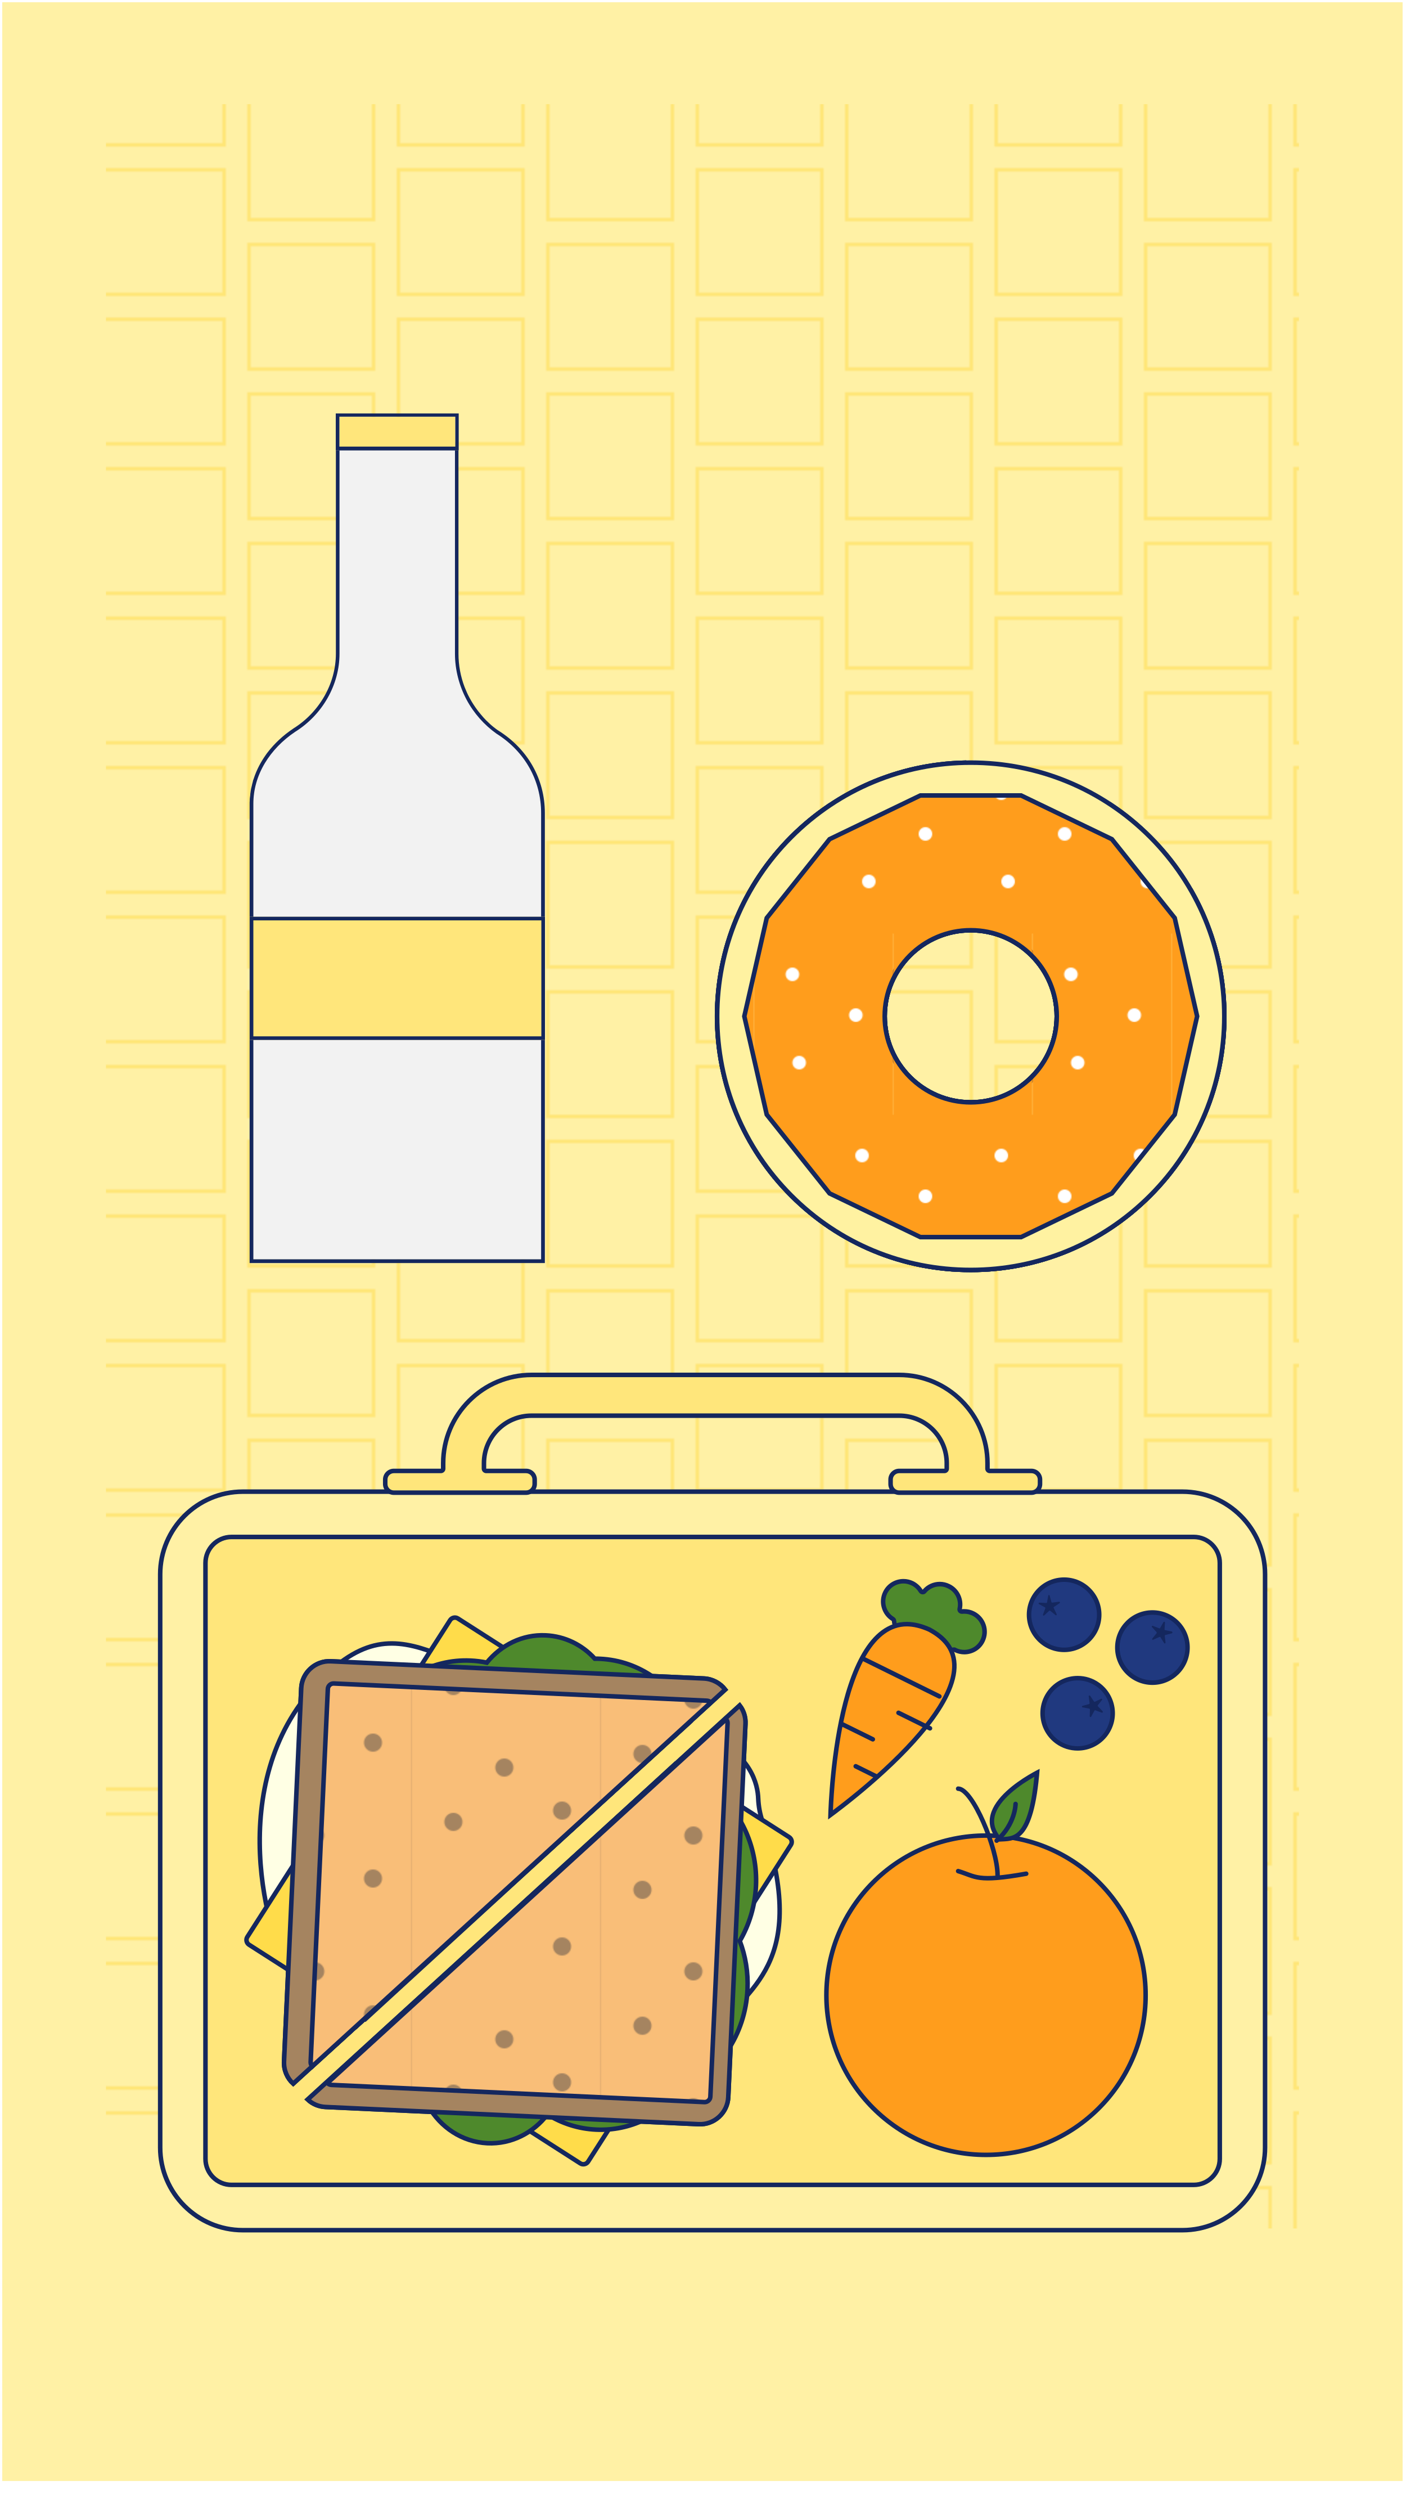 <?xml version="1.0" encoding="utf-8"?>
<!-- Generator: Adobe Illustrator 21.1.0, SVG Export Plug-In . SVG Version: 6.00 Build 0)  -->

<?xml-stylesheet type="text/css" href="../../../css/game_animation.css"?>

<svg version="1.1" id="lunchSVG" xmlns="http://www.w3.org/2000/svg" xmlns:xlink="http://www.w3.org/1999/xlink" x="0px" y="0px"
	 viewBox="0 0 1242 2208" style="enable-background:new 0 0 1242 2208;" xml:space="preserve">
<style type="text/css">
	.st0{fill:none;}
	.st1{fill:#FF9D1C;}
	.st2{fill:#FFFFFF;}
	.st3{fill:#F9BE78;}
	.st4{fill:#A58460;}
	.st5{fill:#FFF1A5;}
	.st6{fill:none;stroke:#FFDC4A;stroke-width:3;stroke-miterlimit:10;}
	.st7{opacity:0.5;fill:url(#pattern_2_);enable-background:new    ;}
	.st8{fill:#FFF1A5;}
	.st9{fill:#14275E;}
	.st10{fill:#FFE67B;}
	.st11{fill:none;stroke:#14275E;stroke-width:4;stroke-linecap:round;stroke-linejoin:round;stroke-miterlimit:10;}
	.st12{fill:#4E892C;}
	.st13{fill:#4E892C;stroke:#14275E;stroke-width:4;stroke-linecap:round;stroke-linejoin:round;stroke-miterlimit:10;}
	.st14{fill:#20397F;}
	.st15{fill:#A58460;stroke:#14275E;stroke-width:4;stroke-miterlimit:10;}
	.st16{fill:url(#SVGID_6_);stroke:#14275E;stroke-width:4;stroke-miterlimit:10;}
	.st17{fill:#FFFFE4;stroke:#14275E;stroke-width:4;stroke-miterlimit:10;}
	.st18{fill:#FFDC4A;stroke:#14275E;stroke-width:4;stroke-miterlimit:10;}
	.st19{fill:#4E892C;stroke:#14275E;stroke-width:4;stroke-miterlimit:10;}
	.st20{fill:url(#SVGID_7_);stroke:#14275E;stroke-width:4;stroke-miterlimit:10;}
	.st21{fill:url(#SVGID_8_);stroke:#14275E;stroke-width:4;stroke-miterlimit:10;}
	.st22{fill:url(#SVGID_9_);stroke:#14275E;stroke-width:4;stroke-miterlimit:10;}
	.st23{fill:#F2F2F2;}
	.st24{fill:#FFF2A1;stroke:#14275E;stroke-width:4;stroke-miterlimit:10;}
	.st25{fill:url(#SVGID_10_);stroke:#14275E;stroke-width:4;stroke-miterlimit:10;}
	.st26{fill:url(#SVGID_11_);stroke:#14275E;stroke-width:4;stroke-miterlimit:10;}
	.st27{fill:url(#SVGID_12_);stroke:#14275E;stroke-width:4;stroke-miterlimit:10;}
	.st28{fill:url(#SVGID_13_);stroke:#14275E;stroke-width:4;stroke-miterlimit:10;}
</style>
<pattern  y="2208" width="246" height="320" patternUnits="userSpaceOnUse" id="SVGID_1_" viewBox="61.5 -400 246 320" style="overflow:visible;">
	<g>
		<rect x="61.5" y="-400" class="st0" width="246" height="320"/>
		<g>
			<rect x="61.5" y="-400" class="st0" width="246" height="320"/>
			<g>
				<rect x="61.5" y="-400" class="st0" width="246" height="320"/>
				<g>
					<rect x="184.5" y="-160" class="st1" width="123" height="160"/>
					<circle class="st2" cx="218.5" cy="-124" r="6"/>
					<circle class="st2" cx="274.5" cy="-88" r="6"/>
				</g>
				<g>
					<rect x="61.5" y="-160" class="st1" width="123" height="160"/>
					<circle class="st2" cx="95.5" cy="-124" r="6"/>
					<circle class="st2" cx="151.5" cy="-88" r="6"/>
				</g>
				<g>
					<rect x="246" y="-320" class="st1" width="123" height="160"/>
					<circle class="st2" cx="280" cy="-284" r="6"/>
					<circle class="st2" cx="286" cy="-206" r="6"/>
				</g>
				<g>
					<rect x="123" y="-320" class="st1" width="123" height="160"/>
					<circle class="st2" cx="157" cy="-284" r="6"/>
					<circle class="st2" cx="213" cy="-248" r="6"/>
					<circle class="st2" cx="163" cy="-206" r="6"/>
				</g>
				<g>
					<rect y="-320" class="st1" width="123" height="160"/>
					<circle class="st2" cx="90" cy="-248" r="6"/>
				</g>
				<g>
					<rect x="184.5" y="-480" class="st1" width="123" height="160"/>
					<circle class="st2" cx="224.5" cy="-366" r="6"/>
				</g>
				<g>
					<rect x="61.5" y="-480" class="st1" width="123" height="160"/>
					<circle class="st2" cx="101.5" cy="-366" r="6"/>
				</g>
			</g>
		</g>
	</g>
</pattern>
<pattern  y="2208" width="334" height="240" patternUnits="userSpaceOnUse" id="SVGID_2_" viewBox="83.5 -300 334 240" style="overflow:visible;">
	<g>
		<rect x="83.5" y="-300" class="st0" width="334" height="240"/>
		<g>
			<rect x="83.5" y="-300" class="st0" width="334" height="240"/>
			<g>
				<rect x="83.5" y="-300" class="st0" width="334" height="240"/>
				<g>
					<rect x="334" y="-180" class="st3" width="167" height="120"/>
					<circle class="st4" cx="371" cy="-90" r="8"/>
					<circle class="st4" cx="416" cy="-138" r="8"/>
				</g>
				<g>
					<rect x="167" y="-120" class="st3" width="167" height="120"/>
					<circle class="st4" cx="249" cy="-78" r="8"/>
				</g>
				<g>
					<rect y="-180" class="st3" width="167" height="120"/>
					<circle class="st4" cx="82" cy="-138" r="8"/>
					<circle class="st4" cx="133" cy="-100" r="8"/>
				</g>
				<g>
					<rect x="334" y="-300" class="st3" width="167" height="120"/>
					<circle class="st4" cx="371" cy="-210" r="8"/>
					<circle class="st4" cx="416" cy="-258" r="8"/>
				</g>
				<g>
					<rect x="167" y="-240" class="st3" width="167" height="120"/>
					<circle class="st4" cx="204" cy="-150" r="8"/>
					<circle class="st4" cx="249" cy="-198" r="8"/>
					<circle class="st4" cx="300" cy="-160" r="8"/>
				</g>
				<g>
					<rect y="-300" class="st3" width="167" height="120"/>
					<circle class="st4" cx="82" cy="-258" r="8"/>
					<circle class="st4" cx="133" cy="-220" r="8"/>
				</g>
				<g>
					<rect x="167" y="-360" class="st3" width="167" height="120"/>
					<circle class="st4" cx="204" cy="-270" r="8"/>
					<circle class="st4" cx="300" cy="-280" r="8"/>
				</g>
			</g>
		</g>
	</g>
</pattern>
<pattern  y="2208" width="246" height="320" patternUnits="userSpaceOnUse" id="SVGID_2_2" viewBox="61.5 -400 246 320" style="overflow:visible;">
	<g>
		<rect x="61.5" y="-400" class="st0" width="246" height="320"/>
		<g>
			<rect x="61.5" y="-400" class="st0" width="246" height="320"/>
			<g>
				<rect x="61.5" y="-400" class="st0" width="246" height="320"/>
				<g>
					<rect x="184.5" y="-160" class="st1" width="123" height="160"/>
					<circle class="st2" cx="218.5" cy="-124" r="6"/>
					<circle class="st2" cx="274.5" cy="-88" r="6"/>
				</g>
				<g>
					<rect x="61.5" y="-160" class="st1" width="123" height="160"/>
					<circle class="st2" cx="95.5" cy="-124" r="6"/>
					<circle class="st2" cx="151.5" cy="-88" r="6"/>
				</g>
				<g>
					<rect x="246" y="-320" class="st1" width="123" height="160"/>
					<circle class="st2" cx="280" cy="-284" r="6"/>
					<circle class="st2" cx="286" cy="-206" r="6"/>
				</g>
				<g>
					<rect x="123" y="-320" class="st1" width="123" height="160"/>
					<circle class="st2" cx="157" cy="-284" r="6"/>
					<circle class="st2" cx="213" cy="-248" r="6"/>
					<circle class="st2" cx="163" cy="-206" r="6"/>
				</g>
				<g>
					<rect y="-320" class="st1" width="123" height="160"/>
					<circle class="st2" cx="90" cy="-248" r="6"/>
				</g>
				<g>
					<rect x="184.5" y="-480" class="st1" width="123" height="160"/>
					<circle class="st2" cx="224.5" cy="-366" r="6"/>
				</g>
				<g>
					<rect x="61.5" y="-480" class="st1" width="123" height="160"/>
					<circle class="st2" cx="101.5" cy="-366" r="6"/>
				</g>
			</g>
		</g>
	</g>
</pattern>
<pattern  y="2208" width="334" height="240" patternUnits="userSpaceOnUse" id="SVGID_3_" viewBox="83.5 -300 334 240" style="overflow:visible;">
	<g>
		<rect x="83.5" y="-300" class="st0" width="334" height="240"/>
		<g>
			<rect x="83.5" y="-300" class="st0" width="334" height="240"/>
			<g>
				<rect x="83.5" y="-300" class="st0" width="334" height="240"/>
				<g>
					<rect x="334" y="-180" class="st3" width="167" height="120"/>
					<circle class="st4" cx="371" cy="-90" r="8"/>
					<circle class="st4" cx="416" cy="-138" r="8"/>
				</g>
				<g>
					<rect x="167" y="-120" class="st3" width="167" height="120"/>
					<circle class="st4" cx="249" cy="-78" r="8"/>
				</g>
				<g>
					<rect y="-180" class="st3" width="167" height="120"/>
					<circle class="st4" cx="82" cy="-138" r="8"/>
					<circle class="st4" cx="133" cy="-100" r="8"/>
				</g>
				<g>
					<rect x="334" y="-300" class="st3" width="167" height="120"/>
					<circle class="st4" cx="371" cy="-210" r="8"/>
					<circle class="st4" cx="416" cy="-258" r="8"/>
				</g>
				<g>
					<rect x="167" y="-240" class="st3" width="167" height="120"/>
					<circle class="st4" cx="204" cy="-150" r="8"/>
					<circle class="st4" cx="249" cy="-198" r="8"/>
					<circle class="st4" cx="300" cy="-160" r="8"/>
				</g>
				<g>
					<rect y="-300" class="st3" width="167" height="120"/>
					<circle class="st4" cx="82" cy="-258" r="8"/>
					<circle class="st4" cx="133" cy="-220" r="8"/>
				</g>
				<g>
					<rect x="167" y="-360" class="st3" width="167" height="120"/>
					<circle class="st4" cx="204" cy="-270" r="8"/>
					<circle class="st4" cx="300" cy="-280" r="8"/>
				</g>
			</g>
		</g>
	</g>
</pattern>
<pattern  y="2208" width="246" height="320" patternUnits="userSpaceOnUse" id="SVGID_3_2" viewBox="61.5 -400 246 320" style="overflow:visible;">
	<g>
		<rect x="61.5" y="-400" class="st0" width="246" height="320"/>
		<g>
			<rect x="61.5" y="-400" class="st0" width="246" height="320"/>
			<g>
				<rect x="61.5" y="-400" class="st0" width="246" height="320"/>
				<g>
					<rect x="184.5" y="-160" class="st1" width="123" height="160"/>
					<circle class="st2" cx="218.5" cy="-124" r="6"/>
					<circle class="st2" cx="274.5" cy="-88" r="6"/>
				</g>
				<g>
					<rect x="61.5" y="-160" class="st1" width="123" height="160"/>
					<circle class="st2" cx="95.5" cy="-124" r="6"/>
					<circle class="st2" cx="151.5" cy="-88" r="6"/>
				</g>
				<g>
					<rect x="246" y="-320" class="st1" width="123" height="160"/>
					<circle class="st2" cx="280" cy="-284" r="6"/>
					<circle class="st2" cx="286" cy="-206" r="6"/>
				</g>
				<g>
					<rect x="123" y="-320" class="st1" width="123" height="160"/>
					<circle class="st2" cx="157" cy="-284" r="6"/>
					<circle class="st2" cx="213" cy="-248" r="6"/>
					<circle class="st2" cx="163" cy="-206" r="6"/>
				</g>
				<g>
					<rect y="-320" class="st1" width="123" height="160"/>
					<circle class="st2" cx="90" cy="-248" r="6"/>
				</g>
				<g>
					<rect x="184.5" y="-480" class="st1" width="123" height="160"/>
					<circle class="st2" cx="224.5" cy="-366" r="6"/>
				</g>
				<g>
					<rect x="61.5" y="-480" class="st1" width="123" height="160"/>
					<circle class="st2" cx="101.5" cy="-366" r="6"/>
				</g>
			</g>
		</g>
	</g>
</pattern>
<pattern  y="2208" width="334" height="240" patternUnits="userSpaceOnUse" id="SVGID_4_" viewBox="83.5 -300 334 240" style="overflow:visible;">
	<g>
		<rect x="83.5" y="-300" class="st0" width="334" height="240"/>
		<g>
			<rect x="83.5" y="-300" class="st0" width="334" height="240"/>
			<g>
				<rect x="83.5" y="-300" class="st0" width="334" height="240"/>
				<g>
					<rect x="334" y="-180" class="st3" width="167" height="120"/>
					<circle class="st4" cx="371" cy="-90" r="8"/>
					<circle class="st4" cx="416" cy="-138" r="8"/>
				</g>
				<g>
					<rect x="167" y="-120" class="st3" width="167" height="120"/>
					<circle class="st4" cx="249" cy="-78" r="8"/>
				</g>
				<g>
					<rect y="-180" class="st3" width="167" height="120"/>
					<circle class="st4" cx="82" cy="-138" r="8"/>
					<circle class="st4" cx="133" cy="-100" r="8"/>
				</g>
				<g>
					<rect x="334" y="-300" class="st3" width="167" height="120"/>
					<circle class="st4" cx="371" cy="-210" r="8"/>
					<circle class="st4" cx="416" cy="-258" r="8"/>
				</g>
				<g>
					<rect x="167" y="-240" class="st3" width="167" height="120"/>
					<circle class="st4" cx="204" cy="-150" r="8"/>
					<circle class="st4" cx="249" cy="-198" r="8"/>
					<circle class="st4" cx="300" cy="-160" r="8"/>
				</g>
				<g>
					<rect y="-300" class="st3" width="167" height="120"/>
					<circle class="st4" cx="82" cy="-258" r="8"/>
					<circle class="st4" cx="133" cy="-220" r="8"/>
				</g>
				<g>
					<rect x="167" y="-360" class="st3" width="167" height="120"/>
					<circle class="st4" cx="204" cy="-270" r="8"/>
					<circle class="st4" cx="300" cy="-280" r="8"/>
				</g>
			</g>
		</g>
	</g>
</pattern>
<pattern  y="2208" width="246" height="320" patternUnits="userSpaceOnUse" id="SVGID_4_2" viewBox="61.5 -400 246 320" style="overflow:visible;">
	<g>
		<rect x="61.5" y="-400" class="st0" width="246" height="320"/>
		<g>
			<rect x="61.5" y="-400" class="st0" width="246" height="320"/>
			<g>
				<rect x="61.5" y="-400" class="st0" width="246" height="320"/>
				<g>
					<rect x="184.5" y="-160" class="st1" width="123" height="160"/>
					<circle class="st2" cx="218.5" cy="-124" r="6"/>
					<circle class="st2" cx="274.5" cy="-88" r="6"/>
				</g>
				<g>
					<rect x="61.5" y="-160" class="st1" width="123" height="160"/>
					<circle class="st2" cx="95.5" cy="-124" r="6"/>
					<circle class="st2" cx="151.5" cy="-88" r="6"/>
				</g>
				<g>
					<rect x="246" y="-320" class="st1" width="123" height="160"/>
					<circle class="st2" cx="280" cy="-284" r="6"/>
					<circle class="st2" cx="286" cy="-206" r="6"/>
				</g>
				<g>
					<rect x="123" y="-320" class="st1" width="123" height="160"/>
					<circle class="st2" cx="157" cy="-284" r="6"/>
					<circle class="st2" cx="213" cy="-248" r="6"/>
					<circle class="st2" cx="163" cy="-206" r="6"/>
				</g>
				<g>
					<rect y="-320" class="st1" width="123" height="160"/>
					<circle class="st2" cx="90" cy="-248" r="6"/>
				</g>
				<g>
					<rect x="184.5" y="-480" class="st1" width="123" height="160"/>
					<circle class="st2" cx="224.5" cy="-366" r="6"/>
				</g>
				<g>
					<rect x="61.5" y="-480" class="st1" width="123" height="160"/>
					<circle class="st2" cx="101.5" cy="-366" r="6"/>
				</g>
			</g>
		</g>
	</g>
</pattern>
<pattern  y="2208" width="334" height="240" patternUnits="userSpaceOnUse" id="SVGID_5_" viewBox="83.5 -300 334 240" style="overflow:visible;">
	<g>
		<rect x="83.5" y="-300" class="st0" width="334" height="240"/>
		<g>
			<rect x="83.5" y="-300" class="st0" width="334" height="240"/>
			<g>
				<rect x="83.5" y="-300" class="st0" width="334" height="240"/>
				<g>
					<rect x="334" y="-180" class="st3" width="167" height="120"/>
					<circle class="st4" cx="371" cy="-90" r="8"/>
					<circle class="st4" cx="416" cy="-138" r="8"/>
				</g>
				<g>
					<rect x="167" y="-120" class="st3" width="167" height="120"/>
					<circle class="st4" cx="249" cy="-78" r="8"/>
				</g>
				<g>
					<rect y="-180" class="st3" width="167" height="120"/>
					<circle class="st4" cx="82" cy="-138" r="8"/>
					<circle class="st4" cx="133" cy="-100" r="8"/>
				</g>
				<g>
					<rect x="334" y="-300" class="st3" width="167" height="120"/>
					<circle class="st4" cx="371" cy="-210" r="8"/>
					<circle class="st4" cx="416" cy="-258" r="8"/>
				</g>
				<g>
					<rect x="167" y="-240" class="st3" width="167" height="120"/>
					<circle class="st4" cx="204" cy="-150" r="8"/>
					<circle class="st4" cx="249" cy="-198" r="8"/>
					<circle class="st4" cx="300" cy="-160" r="8"/>
				</g>
				<g>
					<rect y="-300" class="st3" width="167" height="120"/>
					<circle class="st4" cx="82" cy="-258" r="8"/>
					<circle class="st4" cx="133" cy="-220" r="8"/>
				</g>
				<g>
					<rect x="167" y="-360" class="st3" width="167" height="120"/>
					<circle class="st4" cx="204" cy="-270" r="8"/>
					<circle class="st4" cx="300" cy="-280" r="8"/>
				</g>
			</g>
		</g>
	</g>
</pattern>
<pattern  y="2208" width="264" height="264" patternUnits="userSpaceOnUse" id="pattern_1_" viewBox="66 -330 264 264" style="overflow:visible;">
	<g>
		<rect x="66" y="-330" class="st0" width="264" height="264"/>
		<g>
			<rect x="66" y="-330" class="st0" width="264" height="264"/>
			<g>
				<rect x="66" y="-330" class="st0" width="264" height="264"/>
				<g>
					<rect x="132" y="-396" class="st5" width="132" height="132"/>
					<rect x="143" y="-385" class="st6" width="110" height="110"/>
				</g>
				<g>
					<rect x="264" y="-330" class="st5" width="132" height="132"/>
					<rect x="275" y="-319" class="st6" width="110" height="110"/>
				</g>
				<g>
					<rect x="132" y="-264" class="st5" width="132" height="132"/>
					<rect x="143" y="-253" class="st6" width="110" height="110"/>
				</g>
				<g>
					<rect y="-330" class="st5" width="132" height="132"/>
					<rect x="11" y="-319" class="st6" width="110" height="110"/>
				</g>
				<g>
					<rect x="264" y="-198" class="st5" width="132" height="132"/>
					<rect x="275" y="-187" class="st6" width="110" height="110"/>
				</g>
				<g>
					<rect x="132" y="-132" class="st5" width="132" height="132"/>
					<rect x="143" y="-121" class="st6" width="110" height="110"/>
				</g>
				<g>
					<rect y="-198" class="st5" width="132" height="132"/>
					<rect x="11" y="-187" class="st6" width="110" height="110"/>
				</g>
			</g>
		</g>
	</g>
</pattern>
<rect id="background" x="2" y="2" class="st5" width="1237" height="2189"/>
<pattern  id="pattern_2_" xlink:href="#pattern_1_" patternTransform="matrix(1 0 0 1 -2761 18127)">
</pattern>
<polygon id="pattern" class="st7" points="93.6,1968 93.6,92 1147.4,92 1147.4,1968 "/>
<g id="Lunch_1_">
	<g id="Box_1_">
		<g>
			<path class="st8" d="M214.5,1969.6c-40.3,0-73-32.7-73-73v-506.2c0-40.3,32.7-73,73-73h830c40.3,0,73,32.7,73,73v506.2
				c0,40.3-32.7,73-73,73L214.5,1969.6L214.5,1969.6z"/>
			<path class="st9" d="M1044.5,1319.3c39.1,0,71,31.9,71,71v506.2c0,39.1-31.9,71-71,71h-830c-39.1,0-71-31.9-71-71v-506.2
				c0-39.1,31.9-71,71-71H1044.5 M1044.5,1315.3h-830c-41.4,0-75,33.6-75,75v506.2c0,41.4,33.6,75,75,75h830c41.4,0,75-33.6,75-75
				v-506.2C1119.5,1348.9,1085.9,1315.3,1044.5,1315.3L1044.5,1315.3z"/>
		</g>
		<g>
			<path class="st10" d="M204.5,1929.6c-12.7,0-23-10.3-23-23v-526.2c0-12.7,10.3-23,23-23h850c12.7,0,23,10.3,23,23v526.2
				c0,12.7-10.3,23-23,23L204.5,1929.6L204.5,1929.6z"/>
			<path class="st9" d="M1054.5,1359.3c11.6,0,21,9.4,21,21v526.2c0,11.6-9.4,21-21,21h-850c-11.6,0-21-9.4-21-21v-526.2
				c0-11.6,9.4-21,21-21H1054.5 M1054.5,1355.3h-850c-13.8,0-25,11.2-25,25v526.2c0,13.8,11.2,25,25,25h850c13.8,0,25-11.2,25-25
				v-526.2C1079.5,1366.6,1068.2,1355.3,1054.5,1355.3L1054.5,1355.3z"/>
		</g>
		<g>
			<path class="st10" d="M794.3,1318.2c-4.2,0-7.6-3.4-7.6-7.6v-4c0-4.2,3.4-7.6,7.6-7.6h40c1.1,0,2-0.9,2-2v-4.8
				c0-23.2-18.8-42-42-42H469.5c-23.2,0-42,18.8-42,42v4.8c0,1.1,0.9,2,2,2h35.2c4.2,0,7.6,3.4,7.6,7.6v4c0,4.2-3.4,7.6-7.6,7.6
				H347.9c-4.2,0-7.6-3.4-7.6-7.6v-4c0-4.2,3.4-7.6,7.6-7.6h41.6c1.1,0,2-0.9,2-2v-4.8c0-43,35-78,78-78h324.8c43,0,78,35,78,78v4.8
				c0,1.1,0.9,2,2,2h36.8c4.2,0,7.6,3.4,7.6,7.6v4c0,4.2-3.4,7.6-7.6,7.6H794.3z"/>
			<path class="st9" d="M794.3,1216.2c20.2,0,39.3,7.9,53.7,22.3s22.3,33.5,22.3,53.7v4.8c0,2.2,1.8,4,4,4h36.8
				c3.1,0,5.6,2.5,5.6,5.6v4c0,3.1-2.5,5.6-5.6,5.6H794.3c-3.1,0-5.6-2.5-5.6-5.6v-4c0-3.1,2.5-5.6,5.6-5.6h40c2.2,0,4-1.8,4-4v-4.8
				c0-24.3-19.7-44-44-44H469.5c-24.3,0-44,19.7-44,44v4.8c0,2.2,1.8,4,4,4h35.2c3.1,0,5.6,2.5,5.6,5.6v4c0,3.1-2.5,5.6-5.6,5.6
				H347.9c-3.1,0-5.6-2.5-5.6-5.6v-4c0-3.1,2.5-5.6,5.6-5.6h41.6c2.2,0,4-1.8,4-4v-4.8c0-20.2,7.9-39.3,22.3-53.7
				c14.4-14.4,33.5-22.3,53.7-22.3H794.3 M794.3,1212.2H469.5c-44,0-80,36-80,80v4.8h-41.6c-5.3,0-9.6,4.3-9.6,9.6v4
				c0,5.3,4.3,9.6,9.6,9.6h116.8c5.3,0,9.6-4.3,9.6-9.6v-4c0-5.3-4.3-9.6-9.6-9.6h-35.2v-4.8c0-22.1,17.9-40,40-40h324.8
				c22.1,0,40,17.9,40,40v4.8h-40c-5.3,0-9.6,4.3-9.6,9.6v4c0,5.3,4.3,9.6,9.6,9.6h116.8c5.3,0,9.6-4.3,9.6-9.6v-4
				c0-5.3-4.3-9.6-9.6-9.6h-36.8v-4.8C874.3,1248.2,838.3,1212.2,794.3,1212.2L794.3,1212.2z"/>
		</g>
	</g>
	<g id="Orange_1_">
		<g>
			<path class="st1" d="M871,1903c-77.7,0-141-63.3-141-141s63.3-141,141-141s141,63.3,141,141S948.7,1903,871,1903z"/>
			<path class="st9" d="M871,1623c37.1,0,72,14.5,98.3,40.7s40.7,61.2,40.7,98.3s-14.5,72-40.7,98.3S908.1,1901,871,1901
				s-72-14.5-98.3-40.7S732,1799.1,732,1762s14.5-72,40.7-98.3S833.9,1623,871,1623 M871,1619c-79,0-143,64-143,143s64,143,143,143
				s143-64,143-143S950,1619,871,1619L871,1619z"/>
		</g>
		<path class="st11" d="M846.4,1652.4c16.2,4.9,16.2,10.1,60.1,2.3 M846.4,1579.6c12.7,0,34.8,52.9,34.8,76.2"/>
		<g>
			<g>
				<path class="st12" d="M883.1,1624.4c-5.6-6.3-7.8-13.1-6.5-20c3.5-18.4,30.2-34,39.5-38.9c-4.9,57.6-18.9,58.2-31.3,58.8
					C884.2,1624.4,883.7,1624.4,883.1,1624.4z"/>
				<path class="st9" d="M913.7,1569.1c-2.2,23.1-6.2,38.3-12.1,46.1c-5,6.6-10.5,6.9-16.9,7.1c-0.3,0-0.5,0-0.8,0
					c-4.8-5.7-6.5-11.4-5.4-17.5C881.6,1589.1,902.9,1575.2,913.7,1569.1 M918.4,1562.1L918.4,1562.1L918.4,1562.1z M918.4,1562.1
					c0,0-66.7,31.5-36.1,64.3C896.1,1625.5,913.3,1629.2,918.4,1562.1L918.4,1562.1z"/>
			</g>
			<path class="st13" d="M897.1,1593.1c0,0,0,17.6-16.7,32.4"/>
		</g>
	</g>
	<g id="Carrot">
		<g>
			<path class="st12" d="M826.7,1461c-5.8,0-11.7-1.4-17.2-4.2c-11.1-5.5-18.8-15.5-19.7-25.5c-0.1-0.6-0.4-1.2-1-1.5
				c-7.9-4.8-10.9-15-6.8-23.4c3.1-6.2,9.2-10,16.2-10c2.8,0,5.4,0.6,8,1.9c3,1.5,5.6,3.8,7.4,6.7c0.3,0.5,0.9,0.9,1.5,0.9
				c0.1,0,0.1,0,0.2,0c0.6,0,1.1-0.3,1.5-0.7c3.4-4,8.4-6.3,13.7-6.3c2.8,0,5.4,0.6,7.9,1.9c7.4,3.6,11.3,11.8,9.6,19.9
				c-0.1,0.6,0,1.3,0.5,1.8c0.4,0.4,0.9,0.7,1.5,0.7c0.1,0,0.1,0,0.2,0c0.6-0.1,1.3-0.1,1.9-0.1c2.8,0,5.4,0.6,7.9,1.8
				c8.9,4.4,12.6,15.2,8.2,24.1c-3.1,6.2-9.2,10-16.2,10l0,0c-2.8,0-5.4-0.6-8-1.9c-0.1-0.1-0.2-0.1-0.3-0.2
				c-0.3-0.2-0.6-0.2-0.9-0.2c-0.4,0-0.7,0.1-1.1,0.3C837.5,1459.6,832.3,1461,826.7,1461z"/>
			<g>
				<path class="st9" d="M798.1,1398.4c2.5,0,4.8,0.6,7.1,1.7c2.7,1.3,4.9,3.4,6.5,6c0.7,1.1,1.8,1.8,3.1,1.9c0.1,0,0.2,0,0.3,0
					c1.2,0,2.3-0.5,3-1.4c3-3.6,7.5-5.6,12.2-5.6c2.5,0,4.8,0.6,7,1.7c6.6,3.2,10.1,10.5,8.5,17.7c-0.3,1.3,0.1,2.6,0.9,3.5
					c0.8,0.8,1.8,1.3,3,1.3c0.1,0,0.3,0,0.4,0c0.6-0.1,1.1-0.1,1.7-0.1c2.5,0,4.8,0.6,7,1.6c7.9,3.9,11.2,13.5,7.3,21.4
					c-2.7,5.5-8.2,8.9-14.4,8.9c-2.4,0-4.8-0.5-7-1.6c-0.1-0.1-0.2-0.1-0.3-0.2c-0.6-0.3-1.2-0.4-1.8-0.4c-0.7,0-1.5,0.2-2.1,0.6
					c-3.8,2.4-8.6,3.7-13.9,3.7c-5.4,0-11.1-1.4-16.3-4c-10.5-5.2-17.8-14.5-18.6-23.9c-0.1-1.3-0.8-2.4-1.9-3.1
					c-7.1-4.3-9.7-13.4-6.1-20.8C786.4,1401.8,791.9,1398.4,798.1,1398.4L798.1,1398.4 M798.1,1394.4c-7.4,0-14.5,4.1-17.9,11.1
					c-4.6,9.4-1.2,20.7,7.6,26c1,10.4,8.7,21.1,20.8,27.1c6,3,12.2,4.4,18.1,4.4c6,0,11.6-1.5,16-4.3c0.1,0.1,0.2,0.1,0.3,0.2
					c2.8,1.4,5.9,2.1,8.8,2.1c7.4,0,14.5-4.1,17.9-11.1c4.9-9.9,0.8-21.9-9.1-26.8c-2.8-1.4-5.8-2.1-8.8-2.1c-0.7,0-1.4,0-2.1,0.1
					c1.9-8.7-2.3-18-10.7-22.1c-2.8-1.4-5.9-2.1-8.8-2.1c-5.8,0-11.4,2.5-15.2,7c-1.9-3.1-4.7-5.7-8.2-7.5
					C804.1,1395.1,801.1,1394.4,798.1,1394.4L798.1,1394.4z"/>
			</g>
		</g>
		<g>
			<path class="st1" d="M733.7,1602.8c0.9-26,8.7-168.5,67.4-168.5c6.2,0,13,1.6,20,4.8c13.8,7.4,21.2,17.4,22,29.8
				C846.1,1517.1,752.5,1588.9,733.7,1602.8z"/>
			<path class="st9" d="M801,1436.3c5.9,0,12.4,1.6,19.1,4.6c13.3,7.1,20.1,16.3,20.9,28.1c1.4,21.3-17.4,51.2-54.1,86.4
				c-20.2,19.4-40.8,35.5-51.1,43.2c0.6-14.6,2.7-46.7,9.3-78.4c5.1-24.9,12-44.6,20.3-58.7C775.3,1444.8,787.3,1436.3,801,1436.3
				L801,1436.3 M801,1432.3c-67,0-69.5,174.5-69.5,174.5s175.1-124.3,90.4-169.5C814.3,1433.9,807.4,1432.3,801,1432.3L801,1432.3z"
				/>
		</g>
		<g>
			<path class="st11" d="M762.6,1464.9l67.2,33.2 M793.7,1512.6l27.8,13.7 M743.2,1522.3L771,1536 M755.9,1559.8l18.8,9.3"/>
		</g>
	</g>
	<g id="Berry_x5F_Left_1_" class="float">
		<g>
			<path class="st14" d="M940,1457c-17.1,0-31-13.9-31-31s13.9-31,31-31s31,13.9,31,31S957.1,1457,940,1457z"/>
			<path class="st9" d="M940,1397c16,0,29,13,29,29s-13,29-29,29s-29-13-29-29S924,1397,940,1397 M940,1393c-18.2,0-33,14.8-33,33
				s14.8,33,33,33s33-14.8,33-33S958.2,1393,940,1393L940,1393z"/>
		</g>
		<g>
			<path class="st9" d="M927.2,1409l1.6,5.8c0.1,0.3,0.4,0.5,0.7,0.5l6-0.8c0.7-0.1,1.1,0.9,0.5,1.3l-5,3.3
				c-0.3,0.2-0.4,0.6-0.2,0.9l2.6,5.5c0.3,0.7-0.5,1.3-1,0.8l-4.7-3.8c-0.3-0.2-0.6-0.2-0.9,0l-4.4,4.1c-0.5,0.5-1.4-0.1-1.1-0.7
				l2.1-5.6c0.1-0.3,0-0.7-0.3-0.8l-5.3-2.9c-0.6-0.3-0.4-1.3,0.4-1.3l6,0.3c0.3,0,0.6-0.2,0.7-0.6l1.1-5.9
				C926,1408.4,927,1408.3,927.2,1409z"/>
		</g>
	</g>
	<g id="Berry_x5F_Right_1_" class="float2">
		<g>
			<path class="st14" d="M1017.5,1486c-8.3-0.1-16-3.5-21.8-9.4s-8.9-13.8-8.7-22.1c0.3-16.8,14.2-30.5,31-30.5h0.5
				c8.3,0.1,16,3.5,21.8,9.4s8.9,13.8,8.7,22.1c-0.3,16.8-14.2,30.5-31,30.5H1017.5z"/>
			<path class="st9" d="M1018,1422v4c0.2,0,0.3,0,0.5,0c7.7,0.1,15,3.3,20.4,8.8c5.4,5.6,8.3,12.9,8.2,20.6
				c-0.2,15.7-13.3,28.5-29,28.5c-0.2,0-0.3,0-0.5,0c-7.7-0.1-15-3.3-20.4-8.8c-5.4-5.6-8.3-12.9-8.2-20.6
				c0.2-15.7,13.3-28.5,29-28.5L1018,1422 M1018,1422c-18,0-32.7,14.4-33,32.5c-0.3,18.2,14.3,33.2,32.5,33.5c0.2,0,0.4,0,0.5,0
				c18,0,32.7-14.4,33-32.5c0.3-18.2-14.3-33.2-32.5-33.5C1018.3,1422,1018.2,1422,1018,1422L1018,1422z"/>
		</g>
		<g>
			<path class="st9" d="M1035.2,1442.4l-5.8,1.5c-0.3,0.1-0.5,0.4-0.5,0.7l0.7,6c0.1,0.7-0.9,1.1-1.3,0.4l-3.2-5.1
				c-0.2-0.3-0.6-0.4-0.9-0.3l-5.5,2.5c-0.7,0.3-1.3-0.5-0.8-1.1l3.8-4.7c0.2-0.3,0.2-0.6,0-0.9l-4.1-4.5c-0.5-0.5,0.1-1.4,0.8-1.1
				l5.6,2.2c0.3,0.1,0.7,0,0.8-0.3l3-5.2c0.4-0.6,1.3-0.3,1.3,0.4l-0.4,6c0,0.3,0.2,0.6,0.5,0.7l5.9,1.2
				C1035.9,1441.2,1035.9,1442.2,1035.2,1442.4z"/>
		</g>
	</g>
	<g id="Berry_x5F_Middle_1_" class="lHandle-anim">
		<g>
			<path class="st14" d="M952,1544c-6.5,0-12.8-2-18.1-5.8c-6.7-4.8-11.2-12-12.5-20.2s0.6-16.4,5.4-23.1
				c5.8-8.1,15.2-12.9,25.2-12.9c6.5,0,12.8,2,18.1,5.8c6.7,4.8,11.2,12,12.5,20.2s-0.6,16.4-5.4,23.1
				C971.4,1539.2,961.9,1544,952,1544z"/>
			<path class="st9" d="M952,1480v4l0,0c6.1,0,11.9,1.9,16.9,5.5c13,9.3,15.9,27.5,6.6,40.5c-5.4,7.6-14.2,12.1-23.6,12.1
				c-6.1,0-11.9-1.9-16.9-5.5c-13-9.3-15.9-27.5-6.6-40.5c5.4-7.6,14.2-12.1,23.6-12.1V1480 M952,1480c-10.3,0-20.4,4.8-26.8,13.7
				c-10.6,14.8-7.3,35.4,7.5,46.1c5.8,4.2,12.6,6.2,19.2,6.2c10.3,0,20.4-4.8,26.8-13.7c10.6-14.8,7.3-35.4-7.5-46.1
				C965.4,1482,958.7,1480,952,1480L952,1480z"/>
		</g>
		<g>
			<path class="st9" d="M973.3,1512.5l-5.7-2.1c-0.3-0.1-0.7,0-0.8,0.3l-2.9,5.3c-0.3,0.6-1.3,0.4-1.3-0.4l0.2-6
				c0-0.3-0.2-0.6-0.6-0.7l-5.9-1.1c-0.7-0.1-0.8-1.1-0.1-1.3l5.8-1.6c0.3-0.1,0.5-0.4,0.5-0.8l-0.8-6c-0.1-0.7,0.8-1.1,1.3-0.5
				l3.4,5c0.2,0.3,0.6,0.4,0.9,0.2l5.4-2.6c0.7-0.3,1.3,0.5,0.8,1l-3.7,4.7c-0.2,0.3-0.2,0.7,0,0.9l4.2,4.4
				C974.5,1511.9,974,1512.7,973.3,1512.5z"/>
		</g>
	</g>
	<g id="Sandwich_1_">
		<g id="Left_x5F_Sandwich">
			<g id="lBreadBottom">
				<path class="st15" d="M259,1840.1c-5.3-4.8-8.4-11.9-8.1-19.5l15.2-329.7c0.6-13.7,12.4-24.5,26.1-23.8l329.7,15.2
					c7.6,0.4,14.4,4.2,18.7,9.8L259,1840.1z"/>
				<pattern  id="SVGID_6_" xlink:href="#SVGID_2_" patternTransform="matrix(1 0 0 1 -3060 18091)">
				</pattern>
				<path class="st16" d="M275.8,1824.8c-0.9-1-1.4-2.3-1.4-3.6l15.2-329.7c0.1-2.7,2.5-4.9,5.2-4.8l329.7,15.2
					c1.4,0.1,2.6,0.7,3.4,1.6L275.8,1824.8z"/>
			</g>
			<path id="lHam" class="st17" d="M612.1,1517.9c-18.1-8.1-43.5-14.2-79-15.9c-138-6.3-172.7-101.1-253.9-14.1
				s-44.1,224.6-20.4,258.6c11.6,16.7,21.7,39.1,39.7,57.6L612.1,1517.9z"/>
			<path id="lCheese" class="st18" d="M322.7,1783.1L220,1717.4c-2.3-1.5-3-4.6-1.5-6.9l179.1-279.7c1.5-2.3,4.6-3,6.9-1.5
				l179,114.6L322.7,1783.1z"/>
			<path id="lLettuce" class="st19" d="M609.8,1520.4c-14.6-31.6-44.5-53.9-79.9-55.5c-1.5-0.1-3-0.1-4.5-0.1
				c-11-12.1-26.2-19.8-43.3-20.6c-20.7-1-39.5,8.6-52.1,24.1c-4.7-1-9.5-1.6-14.3-1.8c-34.9-1.6-66.4,17.2-84.2,46.5
				c-32.2,15-55.4,48.6-57.3,88.5c-0.6,12,0.9,23.6,4,34.4c-6.2,12.7-10,26.9-10.7,42.1c-1.7,37.5,15.9,71.1,43.4,89.9
				c0.9,7.2,2.6,14.1,4.8,20.8L609.8,1520.4z"/>
			<g id="lBreadTop">
				<path class="st15" d="M259,1840.1c-5.3-4.8-8.4-11.9-8.1-19.5l15.2-329.7c0.6-13.7,12.4-24.5,26.1-23.8l329.7,15.2
					c7.6,0.4,14.4,4.2,18.7,9.8L259,1840.1z"/>
				<pattern  id="SVGID_7_" xlink:href="#SVGID_3_" patternTransform="matrix(1 0 0 1 -3060 18091)">
				</pattern>
				<path class="st20" d="M275.8,1824.8c-0.9-1-1.4-2.3-1.4-3.6l15.2-329.7c0.1-2.7,2.5-4.9,5.2-4.8l329.7,15.2
					c1.4,0.1,2.6,0.7,3.4,1.6L275.8,1824.8z"/>
			</g>
		</g>
		<g id="Right_x5F_Sandwich">
			<g id="rBreadBottom">
				<path class="st15" d="M653.4,1506.1c3.5,4.5,5.4,10.2,5.1,16.3l-15.2,329.7c-0.6,13.7-12.4,24.5-26.1,23.8l-329.7-15.2
					c-6.1-0.3-11.6-2.7-15.7-6.6L653.4,1506.1z"/>
				<pattern  id="SVGID_8_" xlink:href="#SVGID_4_" patternTransform="matrix(1 0 0 1 -3060 18091)">
				</pattern>
				<path class="st21" d="M641.4,1518.3c0.9,1,1.4,2.2,1.3,3.6l-15.2,329.7c-0.1,2.7-2.5,4.9-5.2,4.8l-329.7-15.2
					c-1.3-0.1-2.5-0.7-3.4-1.6L641.4,1518.3z"/>
			</g>
			<path id="rHam" class="st17" d="M311.9,1818.9c20.2,20.7,50.3,36.4,103.8,33.4c182.5-10.3,158,33.4,216.5-56.9
				c25.7-39.8,84.2-58.6,41.2-187.3c-2.1-6.3-3.3-12.9-3.6-19.5c-0.4-13-6.4-38.9-44.2-55.9L311.9,1818.9z"/>
			<path id="rCheese" class="st18" d="M596.4,1557.9l100.7,64.5c2.3,1.5,3,4.6,1.5,6.9L519.5,1909c-1.5,2.3-4.6,3-6.9,1.5
				l-177-113.4L596.4,1557.9z"/>
			<path id="rLettuce" class="st19" d="M328.5,1802.6c8.7,25.4,26.7,46.1,49.8,57.2c10.8,18.9,29.9,31.8,52.2,32.9
				c21.2,1,40.6-9.1,53.1-25.4c12.7,7.9,27.3,12.7,43,13.4c30.2,1.4,57.7-12.6,76-35.4c32.4-14.7,55.8-48.3,57.7-88.3
				c0.7-15.2-1.8-29.7-6.8-42.9c8.3-14.2,13.4-30.7,14.3-48.6c1.5-33.7-12.6-64.2-35.5-83.5c0.5-17-3-33.2-9.6-47.5L328.5,1802.6z"
				/>
			<g id="rBreadTop">
				<path class="st15" d="M653.4,1506.1c3.5,4.5,5.4,10.2,5.1,16.3l-15.2,329.7c-0.6,13.7-12.4,24.5-26.1,23.8l-329.7-15.2
					c-6.1-0.3-11.6-2.7-15.7-6.6L653.4,1506.1z"/>
				<pattern  id="SVGID_9_" xlink:href="#SVGID_5_" patternTransform="matrix(1 0 0 1 -3060 18091)">
				</pattern>
				<path class="st22" d="M641.4,1518.3c0.9,1,1.4,2.2,1.3,3.6l-15.2,329.7c-0.1,2.7-2.5,4.9-5.2,4.8l-329.7-15.2
					c-1.3-0.1-2.5-0.7-3.4-1.6L641.4,1518.3z"/>
			</g>
		</g>
	</g>
</g>
<g id="waterBottle">
	<g id="bottle">
		<path class="st23" d="M299.8,577.3c0,27.4-15,53.9-39.2,69c-11.2,7.5-20.4,17.1-26.7,27.6c-6.7,11.2-10.2,23.3-10.2,36v402.2
			h254.4V718c0-28.6-14.2-54.1-39.1-69.9c-0.1,0-0.2-0.1-0.2-0.1c-11-7.8-20.2-18.2-26.6-30.2c-6.6-12.5-10.2-26.5-10.2-40.5V397.6
			H299.8V577.3z"/>
		<path class="st9" d="M481.3,718v397.4H220.5V710c0-1,0-2,0.1-3c0-0.2,0-0.3,0-0.6c0-0.8,0.1-1.6,0.2-2.4c0-0.2,0.1-0.5,0.1-0.7
			c0.1-0.7,0.2-1.4,0.2-2.2c0-0.2,0.1-0.5,0.1-0.7c0.1-0.7,0.2-1.4,0.3-2.2c0-0.2,0.1-0.4,0.1-0.6c0.2-0.9,0.3-1.8,0.6-2.7
			c0.1-0.2,0.2-0.6,0.2-0.8c0.2-0.6,0.2-1.2,0.4-1.8c0.2-0.5,0.2-1,0.4-1.5c0.1-0.3,0.2-0.6,0.2-1c0.2-0.6,0.3-1.2,0.6-1.8
			c0.1-0.2,0.2-0.4,0.2-0.6c2.5-7.6,6.2-14.6,10.9-21.2c0.1-0.1,0.2-0.2,0.2-0.3c0.3-0.4,0.6-0.8,0.9-1.2
			c6.2-8.1,13.8-15.2,22.6-21.1c0,0,0,0,0-0.1c0,0,0,0,0.1,0c22.9-14.2,37.8-39.4,37.8-66.3V397.6h3.2v179.7c0,27.4-15,53.9-39.2,69
			c-11.2,7.5-20.4,17.1-26.7,27.6c-6.7,11.2-10.2,23.3-10.2,36v402.2H478V718c0-28.6-14.2-54.1-39.1-69.9c-0.1,0-0.2-0.1-0.2-0.1
			c-11-7.8-20.2-18.2-26.6-30.2c-6.6-12.5-10.2-26.5-10.2-40.5V397.6h3.1v179.7c0,10.3,1.9,20.2,5.4,29.4c1.3,3.3,2.7,6.5,4.4,9.6
			c2.2,4.1,4.7,7.9,7.5,11.6c1.6,2.1,3.4,4.1,5.1,6.1c0.1,0.1,0.2,0.2,0.3,0.3c0.5,0.6,1,1,1.5,1.6c0.1,0.1,0.1,0.1,0.2,0.2
			c2.2,2.2,4.6,4.4,7,6.3c0.1,0,0.1,0.1,0.2,0.1c0.6,0.5,1.2,1,1.8,1.4c0.6,0.5,1.4,1,2,1.4C465.9,661.3,481.3,687.6,481.3,718z
			 M402,394.4H299.8v3.2H402V394.4z"/>
	</g>
	<g id="bottleLid">
		<rect x="299.8" y="368.3" class="st10" width="102.2" height="26.2"/>
		<path class="st9" d="M296.6,365.1v3v0.2v29.4h1.2h2H402h2.2h1v-32.6H296.6z M299.8,368.3V368h102.4v26.4H402H299.8V368.3z"/>
	</g>
	<g id="bottleLabel">
		<rect x="220.6" y="809.6" class="st10" width="260.8" height="108.8"/>
		<path class="st9" d="M481.4,809.6H220.6v3.2l0,0c0,18,0,105.6,0,105.6h3.2l0,0l0,0l0,0l0,0c29.8,0,257.6,0,257.6,0V809.6
			L481.4,809.6z M223.8,812.8h254.4v102.4H223.8V812.8L223.8,812.8z"/>
	</g>
</g>
<g id="Donut3">
	<path class="st24" d="M1052.7,787.5c-10.6,6.7-23.2,10.6-36.7,10.6c-33.5,0-61.4-23.9-67.7-55.6c-8.6,3.9-18.2,6.1-28.3,6.1
		c-20.3,0-38.5-8.7-51.1-22.6c-12.7,23.3-37.5,39.1-65.9,39.1c-33.7,0-62.2-22.2-71.7-52.8c-11.5,7.8-22.3,16.8-32.3,26.8
		c-42.3,42.3-65.6,98.6-65.6,158.4s23.3,116.1,65.6,158.4s98.6,65.6,158.4,65.6s116.1-23.3,158.4-65.6s65.6-98.6,65.6-158.4
		C1081.5,858.4,1071.5,820.7,1052.7,787.5z M857.5,975.5c-43,0-78-35-78-78s35-78,78-78s78,35,78,78S900.5,975.5,857.5,975.5z"/>
	<pattern  id="SVGID_10_" xlink:href="#SVGID_1_" patternTransform="matrix(1 0 0 1 -502.5 16776.5)">
	</pattern>
	<path class="st25" d="M1037.7,810.7l-10.8-13.5c-3.6,0.6-7.2,0.9-10.9,0.9c-33.5,0-61.4-23.9-67.7-55.6c-8.6,3.9-18.2,6.1-28.3,6.1
		c-20.3,0-38.5-8.7-51.1-22.7c-12.7,23.3-37.5,39.2-65.9,39.2c-24.2,0-45.7-11.5-59.4-29.2l-10.9,5.2l-55.5,69.6l-19.8,86.8
		l19.8,86.8l55.5,69.6l80.2,38.6h89l80.2-38.6l55.5-69.6l19.8-86.8L1037.7,810.7z M857.5,973.5c-41.9,0-76-34.1-76-76s34.1-76,76-76
		s76,34.1,76,76S899.4,973.5,857.5,973.5z"/>
</g>
<g id="Donut2">
	<path class="st24" d="M1016,798.1c-33.5,0-61.4-23.9-67.7-55.6c-8.6,3.9-18.2,6.1-28.3,6.1c-38.1,0-69-30.9-69-69c0-2,0.1-4,0.3-6
		c-57.5,1.5-111.4,24.7-152.2,65.5c-42.3,42.3-65.6,98.6-65.6,158.4s23.3,116.1,65.6,158.4s98.6,65.6,158.4,65.6
		s116.1-23.3,158.4-65.6s65.6-98.6,65.6-158.4c0-39.1-10-76.8-28.8-110C1042.1,794.2,1029.5,798.1,1016,798.1z M857.5,975.5
		c-43,0-78-35-78-78s35-78,78-78s78,35,78,78S900.5,975.5,857.5,975.5z"/>
	<pattern  id="SVGID_11_" xlink:href="#SVGID_2_2" patternTransform="matrix(1 0 0 1 -502.5 16776.5)">
	</pattern>
	<path class="st26" d="M1026.9,797.2c-3.6,0.6-7.2,0.9-10.9,0.9c-33.5,0-61.4-23.9-67.7-55.6c-8.6,3.9-18.2,6.1-28.3,6.1
		c-30.1,0-55.6-19.2-65.1-46.1h-42l-80.2,38.6l-55.5,69.6l-19.8,86.8l19.8,86.8l55.5,69.6l80.2,38.6h89l80.2-38.6l55.5-69.6
		l19.8-86.8l-19.8-86.8L1026.9,797.2z M857.5,973.5c-41.9,0-76-34.1-76-76s34.1-76,76-76s76,34.1,76,76S899.4,973.5,857.5,973.5z"/>
</g>
<g id="Donut1">
	<path class="st24" d="M1015.9,739.1c-10.6-10.6-22.1-20.1-34.4-28.2c-11.4,22.4-34.6,37.7-61.5,37.7c-38.1,0-69-30.9-69-69
		c0-2,0.1-4,0.3-6c-57.5,1.5-111.4,24.7-152.2,65.5c-42.3,42.3-65.6,98.6-65.6,158.4s23.3,116.1,65.6,158.4s98.6,65.6,158.4,65.6
		s116.1-23.3,158.4-65.6s65.6-98.6,65.6-158.4S1058.2,781.4,1015.9,739.1z M857.5,975.5c-43,0-78-35-78-78s35-78,78-78s78,35,78,78
		S900.5,975.5,857.5,975.5z"/>
	<pattern  id="SVGID_12_" xlink:href="#SVGID_3_2" patternTransform="matrix(1 0 0 1 -502.5 16776.5)">
	</pattern>
	<path class="st27" d="M1037.7,810.7l-55.5-69.6l-17.9-8.6c-12,10-27.4,16.1-44.3,16.1c-30.1,0-55.6-19.2-65.1-46.1h-42l-80.2,38.6
		l-55.5,69.6l-19.8,86.8l19.8,86.8l55.5,69.6l80.2,38.6h89l80.2-38.6l55.5-69.6l19.8-86.8L1037.7,810.7z M857.5,973.5
		c-41.9,0-76-34.1-76-76s34.1-76,76-76s76,34.1,76,76S899.4,973.5,857.5,973.5z"/>
</g>
<g id="Donut">
	<g>
		<path class="st24" d="M857.5,1121.5c-59.8,0-116.1-23.3-158.4-65.6c-42.3-42.3-65.6-98.6-65.6-158.4s23.3-116.1,65.6-158.4
			c42.3-42.3,98.6-65.6,158.4-65.6s116.1,23.3,158.4,65.6s65.6,98.6,65.6,158.4s-23.3,116.1-65.6,158.4
			C973.6,1098.2,917.3,1121.5,857.5,1121.5z M857.5,819.5c-43,0-78,35-78,78s35,78,78,78s78-35,78-78S900.5,819.5,857.5,819.5z"/>
	</g>
	<g>
		<pattern  id="SVGID_13_" xlink:href="#SVGID_4_2" patternTransform="matrix(1 0 0 1 -502.5 16776.5)">
		</pattern>
		<path class="st28" d="M1037.7,810.7l-55.5-69.6L902,702.5h-89l-80.2,38.6l-55.5,69.6l-19.8,86.8l19.8,86.8l55.5,69.6l80.2,38.6h89
			l80.2-38.6l55.5-69.6l19.8-86.8L1037.7,810.7z M857.5,973.5c-41.9,0-76-34.1-76-76s34.1-76,76-76s76,34.1,76,76
			S899.4,973.5,857.5,973.5z"/>
	</g>
</g>
</svg>
